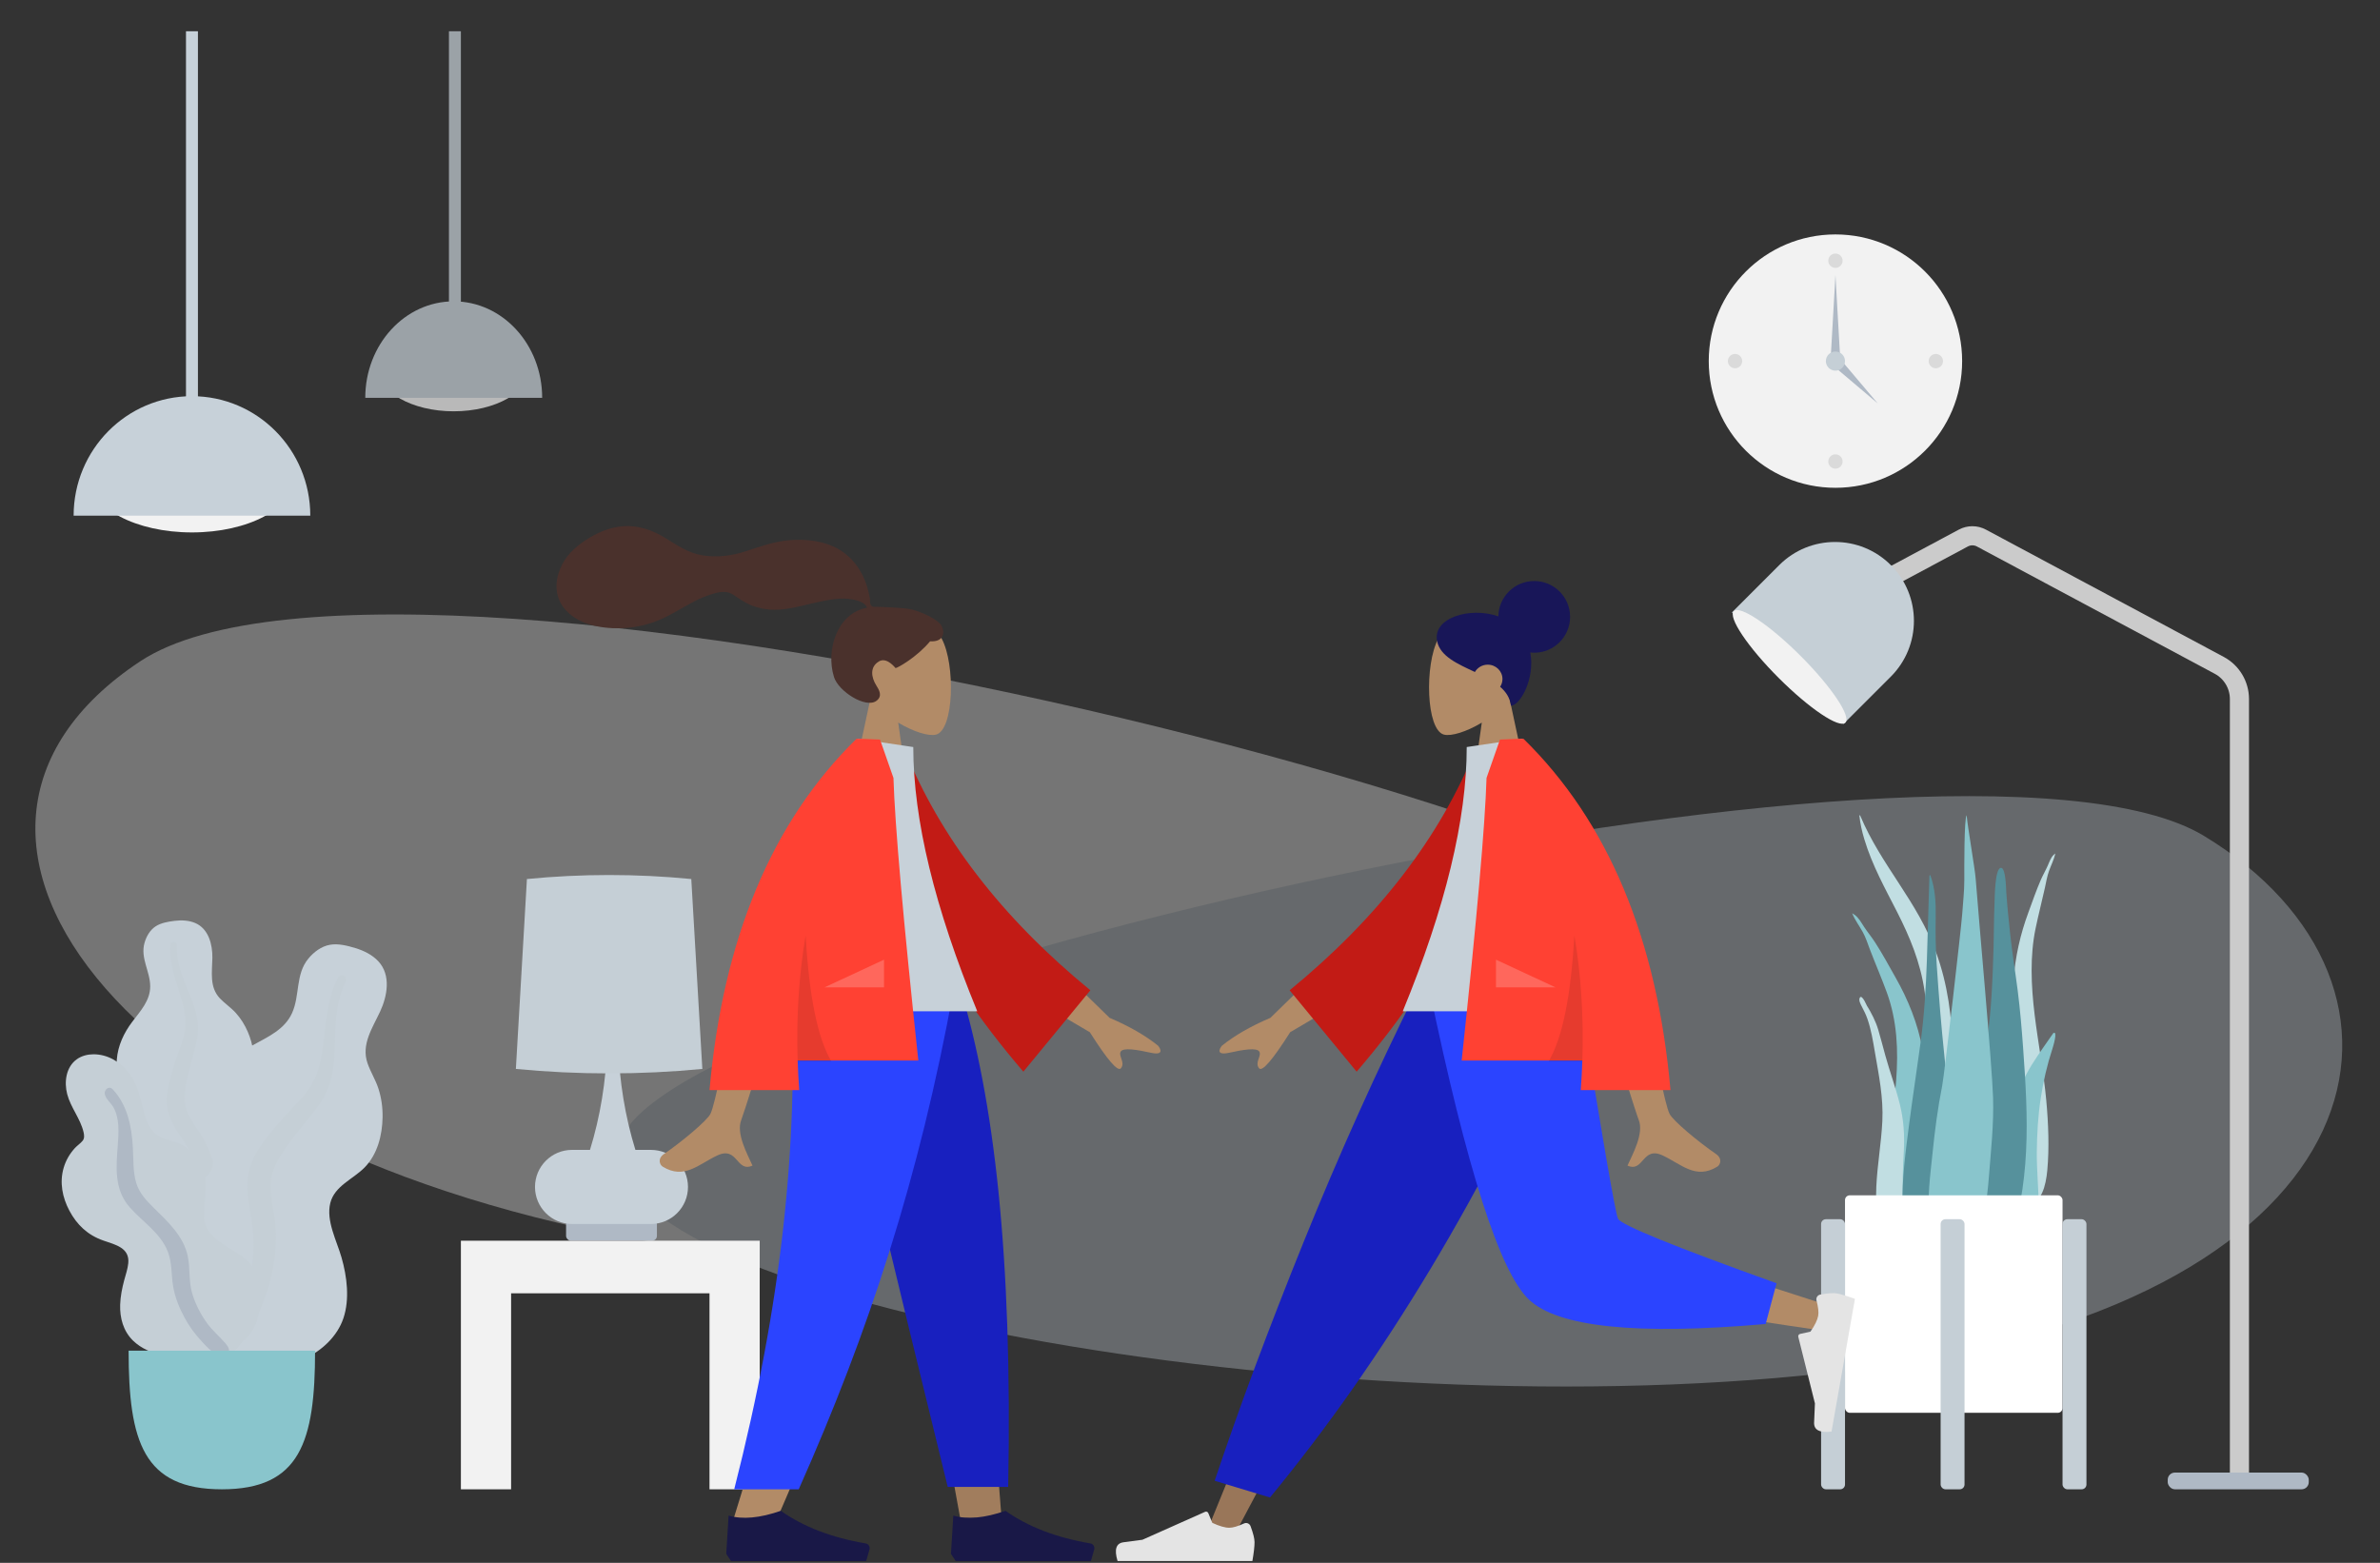 <svg viewBox="26.2 -13.077 995.6 653.846" xmlns="http://www.w3.org/2000/svg" xmlns:blush="http://design.blush" overflow="visible" xmlns:xlink="http://www.w3.org/1999/xlink" width="995.6px" height="653.846px"><rect x="26.2" y="-13.077" width="995.6" height="653.846" fill="#333333" stroke="none"/><g id="Master/Scene/2 Characters" stroke="none" stroke-width="1" fill="none" fill-rule="evenodd" blush:viewBox="20.960000000000036 9.444444444444457 1032.2799999999997 634.8765432098766" blush:i="0"><g id="Background" blush:width="1053" blush:height="680" blush:component="Background" blush:i="0.0" blush:value="Home" transform="scale(1 1)" blush:viewBox="36.85500000000002 -4.736842105263179 974.0250000000003 615.7894736842105"><g id="Background/Home" stroke="none" stroke-width="1" fill="none" fill-rule="evenodd" blush:viewBox="36.85500000000002 -4.736842105263179 974.0250000000003 615.7894736842105" blush:i="0.0.0"><g id="Clock" transform="translate(741, 85)" blush:i="0.0.0.0"><circle id="Clock-Frame" fill="#F2F2F2" cx="53" cy="53" r="53" blush:i="0.0.0.0.0"/><circle id="Time" fill-opacity=".1" fill="#000" cx="53" cy="11" r="3" blush:i="0.0.0.0.1"/><circle id="Time" fill-opacity=".1" fill="#000" cx="11" cy="53" r="3" blush:i="0.0.0.0.2"/><circle id="Time" fill-opacity=".1" fill="#000" cx="95" cy="53" r="3" blush:i="0.0.0.0.3"/><circle id="Time" fill-opacity=".1" fill="#000" cx="53" cy="95" r="3" blush:i="0.0.0.0.4"/><polygon id="Hand" fill="#AFB9C5" points="53 17 55 52 51 52" blush:i="0.0.0.0.5"/><polygon id="Hand" fill="#AFB9C5" transform="translate(62.213, 62.213) rotate(135) translate(-62.213, -62.213)" points="62.213 50.213 64.213 74.213 60.213 74.213" blush:i="0.0.0.0.6"/><circle id="Time" fill="#C5CFD6" cx="53" cy="53" r="4" blush:i="0.0.0.0.7"/></g><g id="Background-Shape-2" opacity=".346" transform="translate(41, 244)" blush:i="0.0.0.1"><path d="M0.332,172.385 C11.41,95.336 605.808,-53.376 716.156,19.603 C826.504,92.582 720.418,229.545 489.169,264.617 C257.921,299.69 -10.747,249.434 0.332,172.385 Z" id="Background-Shape" fill="#F2F2F2" transform="translate(380, 138) scale(-1, 1) translate(-380, -138)" blush:i="0.0.0.1.0"/><path d="M244.24,222.448 C254.5,156.992 805.005,30.655 907.204,92.654 C1009.403,154.652 983.535,285.059 769.363,314.854 C555.191,344.65 233.98,287.904 244.24,222.448 Z" id="Background-Shape" fill="#C7D1D9" blush:i="0.0.0.1.1"/></g><g id="Hanging-Lamp" transform="translate(57, 0)" blush:i="0.0.0.2"><g id="Light" transform="translate(0, 152.673)" blush:i="0.0.0.2.0"><ellipse id="Hanging-Lamp-Light" fill="#F2F2F2" cx="49.5" cy="34.5" rx="42.5" ry="22.5" blush:i="0.0.0.2.0.0"/><path d="M99,50 C99,22.386 76.838,0 49.5,0 C22.162,0 -7.10542736e-15,22.386 -7.10542736e-15,50" id="Hanging-Lamp" fill="#C7D1D9" blush:i="0.0.0.2.0.1"/></g><rect id="Wire" fill="#C7D1D9" x="47" y="0" width="5" height="160" blush:i="0.0.0.2.1"/></g><g id="Hanging-Lamp" opacity=".7" transform="translate(179, 0)" blush:i="0.0.0.3"><g id="Light" transform="translate(0, 113)" blush:i="0.0.0.3.0"><ellipse id="Hanging-Lamp-Light" fill="#F2F2F2" cx="37" cy="27.842" rx="31.768" ry="18.158" blush:i="0.0.0.3.0.0"/><path d="M74,40.351 C74,18.066 57.435,0 37,0 C16.565,0 -7.10542736e-15,18.066 -7.10542736e-15,40.351" id="Hanging-Lamp" fill="#C7D1D9" blush:i="0.0.0.3.0.1"/></g><rect id="Wire" fill="#C7D1D9" x="35" y="0" width="5" height="136" blush:i="0.0.0.3.1"/></g><g id="Lamp" transform="translate(746, 198)" blush:i="0.0.0.4"><path d="M60,36.236 L101.504,14.021 C103.862,12.758 106.696,12.758 109.054,14.021 L208.55,67.276 C213.753,70.061 217,75.482 217,81.383 L217,406 L217,406" id="Body" stroke="#CBCBCB" stroke-width="8" blush:i="0.0.0.4.0"/><rect id="Lamp-Base" fill="#AFB9C5" x="187" y="405" width="59" height="7" rx="3" blush:i="0.0.0.4.1"/><g id="Lamp-Top" transform="translate(48.083, 49.083) rotate(45) translate(-48.083, -49.083) translate(14.583, 14.583)" blush:i="0.0.0.4.2"><path d="M33.03,1.384 C51.256,1.384 66.03,16.159 66.03,34.384 L66.03,62.384 L66.03,62.384 L0.03,62.384 L0.03,34.384 C0.03,16.159 14.805,1.384 33.03,1.384 Z" id="Lamp" fill="#C5CFD6" blush:i="0.0.0.4.2.0"/><ellipse id="Lamp" fill="#F2F2F2" cx="33.209" cy="61.445" rx="33" ry="6.5" blush:i="0.0.0.4.2.1"/></g></g><g id="Big-Leaf-Plant" transform="translate(52, 371)" blush:i="0.0.0.5"><g id="Big-Ass-Leaf" transform="translate(22, 0)" blush:i="0.0.0.5.0"><path d="M25.258,1.173 C28.123,0.823 31.18,0.947 33.844,2.077 C39.509,4.482 41.119,11.174 41.041,16.614 C40.957,22.468 39.714,28.863 44.165,33.58 C46.211,35.748 48.756,37.408 50.765,39.617 C52.912,41.977 54.597,44.677 55.844,47.577 C58.134,52.903 59.258,59.167 57.164,64.754 C55.32,69.674 50.681,74.114 51.683,79.708 C52.729,85.543 58.612,90.004 62.29,94.351 C66.453,99.269 70.286,105.556 70.916,112.006 C71.519,118.188 68.828,124.44 64.699,129.113 C56.448,138.451 44.045,143.028 31.54,143 C26.23,142.988 20.219,142.748 15.637,139.895 C14.22,139.013 13.473,138.023 12.631,136.648 C11.877,135.414 10.88,134.612 9.725,133.739 C7.19,131.822 5.359,129.239 4.19,126.347 C-0.348,115.114 3.279,101.218 9.631,91.243 C11.136,88.88 12.369,86.605 11.637,83.789 C10.874,80.848 8.999,78.196 7.34,75.669 C5.701,73.17 3.83,70.787 2.549,68.087 C1.207,65.257 0.829,62.294 1.066,59.198 C1.512,53.381 4.023,48.013 7.578,43.336 C11.002,38.83 15.022,34.518 15.031,28.615 C15.041,22.357 10.858,16.791 12.64,10.429 C13.378,7.795 14.86,5.092 17.249,3.513 C19.539,1.998 22.564,1.502 25.258,1.173 Z" id="leaf" fill="#C7D1D9" blush:i="0.0.0.5.0.0"/><path d="M23.386,11.176 C23.44,10.336 24.437,9.832 25.222,10.051 C26.254,10.34 26.235,11.305 26.207,12.165 C26.124,14.808 26.506,17.377 27.142,19.942 C28.462,25.274 30.903,30.186 32.836,35.308 C34.768,40.425 35.675,45.709 34.542,51.124 C33.473,56.23 31.795,61.203 30.701,66.315 C29.738,70.821 28.712,75.573 30.18,80.067 C31.592,84.393 34.714,87.916 36.962,91.825 C41.617,99.918 43.681,108.896 43.957,118.135 C44.085,122.425 43.97,126.755 42.975,130.963 C42.402,133.386 41.632,136.66 39.556,138.333 C38.599,139.105 36.961,139.371 36.155,138.229 C35.399,137.158 36.062,135.499 36.303,134.357 C37.343,129.413 37.552,124.361 37.303,119.342 C37.062,114.48 36.487,109.626 34.957,104.982 C33.537,100.673 31.379,96.802 28.84,93.032 C26.252,89.191 23.562,85.341 22.493,80.789 C21.406,76.166 22.289,71.462 23.469,66.927 C24.717,62.131 26.352,57.472 28.042,52.805 C29.689,48.258 30.272,43.955 29.363,39.196 C27.567,29.794 22.76,20.968 23.386,11.176 Z" id="middle-thing" fill="#C5CFD6" blush:i="0.0.0.5.0.1"/></g><g id="Big-Ass-Leaf" transform="translate(32, 11)" blush:i="0.0.0.5.1"><path d="M90.892,1.582 C94.437,2.659 97.958,4.395 100.485,7.118 C105.858,12.909 104.209,21.661 101.243,28.053 C98.05,34.933 93.212,41.849 95.94,49.743 C97.193,53.372 99.301,56.659 100.49,60.316 C101.761,64.224 102.309,68.294 102.239,72.372 C102.11,79.862 100.118,87.855 94.708,93.373 C89.945,98.232 82.158,101.07 80.377,108.206 C78.518,115.651 83.061,123.988 85.078,131.041 C87.36,139.024 88.533,148.453 85.862,156.409 C83.303,164.034 76.842,170.028 69.528,173.406 C54.915,180.156 37.949,179.117 23.296,172.578 C17.075,169.801 10.151,166.391 6.285,160.633 C5.09,158.853 4.736,157.294 4.476,155.23 C4.243,153.378 3.497,151.911 2.605,150.278 C0.644,146.692 -0.138,142.684 0.02,138.656 C0.634,123.011 12.234,108.464 24.956,99.972 C27.971,97.96 30.618,95.912 31.249,92.2 C31.909,88.325 31.111,84.213 30.501,80.361 C29.899,76.554 28.964,72.763 28.889,68.902 C28.811,64.858 29.933,61.157 31.848,57.619 C35.445,50.972 41.227,45.93 47.87,42.247 C54.267,38.7 61.262,35.692 64.393,28.715 C67.712,21.32 65.747,12.561 71.2,5.964 C73.458,3.233 76.625,0.807 80.262,0.182 C83.749,-0.417 87.558,0.57 90.892,1.582 Z" id="leaf" fill="#C7D1D9" blush:i="0.0.0.5.1.0"/><path d="M83.651,13.811 C84.154,12.844 85.584,12.769 86.387,13.44 C87.443,14.324 86.914,15.456 86.432,16.46 C84.95,19.547 84.052,22.789 83.452,26.159 C82.204,33.166 82.485,40.262 82.063,47.341 C81.642,54.414 79.935,61.147 75.774,66.965 C71.85,72.452 67.283,77.462 63.327,82.943 C59.841,87.773 56.153,92.863 55.516,98.954 C54.901,104.817 56.707,110.626 57.288,116.434 C58.492,128.457 56.204,140.171 51.688,151.257 C49.591,156.405 47.189,161.472 43.821,165.933 C41.882,168.502 39.267,171.977 35.963,172.869 C34.44,173.281 32.385,172.739 32.042,170.964 C31.718,169.298 33.363,167.682 34.242,166.455 C38.047,161.146 40.938,155.273 43.275,149.198 C45.54,143.314 47.41,137.265 48.053,130.963 C48.649,125.116 48.153,119.401 47.158,113.606 C46.144,107.701 45.015,101.731 46.149,95.781 C47.3,89.736 50.795,84.628 54.55,79.876 C58.521,74.85 62.873,70.19 67.293,65.549 C71.6,61.027 74.536,56.238 75.966,50.126 C78.79,38.049 77.791,25.078 83.651,13.811 Z" id="middle-thing" fill="#C5CFD6" blush:i="0.0.0.5.1.1"/></g><g id="Big-Ass-Leaf" transform="translate(0, 57)" blush:i="0.0.0.5.2"><path d="M13.306,-1.56319402e-13 C19.2,-1.56319402e-13 24.382,3.124 27.953,7.558 C32.133,12.748 32.977,19.086 34.675,25.272 C35.519,28.35 36.972,31.406 39.517,33.498 C41.833,35.4 44.772,35.78 47.544,36.71 C53.082,38.567 57.555,43.041 59.321,48.499 C61.476,55.158 59.193,61.873 59.586,68.622 C59.947,74.819 66.058,78.685 70.974,81.656 C75.821,84.586 80.189,87.328 81.649,93.035 C83.197,99.088 83.716,105.844 81.572,111.823 C78.002,121.779 67.552,126.163 57.456,126.842 C48.293,127.459 36.772,126.491 29.891,119.84 C25.773,115.86 24.282,110.293 24.467,104.755 C24.582,101.311 25.264,97.899 26.146,94.571 C26.771,92.213 27.616,89.864 27.856,87.427 C28.496,80.942 22.503,79.697 17.401,77.916 C10.918,75.654 6.38,71.38 3.224,65.425 C0.285,59.881 -0.948,53.658 0.814,47.554 C1.714,44.437 3.346,41.61 5.559,39.205 C6.533,38.146 7.907,37.263 8.786,36.151 C9.607,35.112 9.428,33.766 9.145,32.55 C7.837,26.931 3.762,22.278 2.305,16.668 C0.989,11.605 1.767,5.304 6.395,2.038 C8.395,0.627 10.862,0.016 13.306,-1.56319402e-13 Z" id="leaf" fill="#C5CFD6" blush:i="0.0.0.5.2.0"/><path d="M21.338,14.641 C27.585,21.296 29.283,30.325 29.781,39.076 C30.061,43.983 29.77,49.159 31.212,53.919 C32.445,57.993 35.337,61.107 38.318,64.051 C44.319,69.975 51.011,75.999 52.766,84.574 C53.796,89.606 53.101,94.804 54.524,99.78 C55.817,104.304 58.096,108.748 60.867,112.568 C63.098,115.645 66.004,118 68.443,120.867 C69.187,121.743 70.253,123.031 69.946,124.267 C69.586,125.714 67.743,126.172 66.435,125.945 C63.386,125.415 60.819,122.503 58.825,120.386 C55.91,117.291 53.432,113.962 51.419,110.227 C49.183,106.08 47.383,101.679 46.614,97.026 C45.816,92.199 46.213,87.168 44.391,82.535 C41.324,74.74 33.886,70.14 28.508,64.064 C21.808,56.494 22.807,47.072 23.493,37.759 C23.87,32.641 24.245,26.862 21.659,22.189 C20.672,20.406 18.471,18.743 18.047,16.715 C17.658,14.858 19.78,12.981 21.338,14.641 Z" id="middle-thing" fill="#AFB9C5" blush:i="0.0.0.5.2.1"/></g><path d="M28,181 C28,219.058 34.211,239 67,239 C99.789,239 106,219.058 106,181 L28,181 Z" id="Base" fill="#89C5CC" blush:i="0.0.0.5.3"/></g><g id="Table" transform="translate(219, 353)" blush:i="0.0.0.6"><g id="Lamp" transform="translate(23, 0)" blush:i="0.0.0.6.0"><rect id="Lamp-Base" fill="#AFB9C5" x="21" y="144" width="38" height="9" rx="2" blush:i="0.0.0.6.0.0"/><path d="M38.217,71 L42.783,71 C43.301,86.419 45.707,101.085 50,115 L56.5,115 C65.06,115 72,121.94 72,130.5 C72,139.06 65.06,146 56.5,146 L23.5,146 C14.94,146 8,139.06 8,130.5 C8,121.94 14.94,115 23.5,115 L31,115 C35.293,101.085 37.699,86.419 38.217,71 Z" id="Lamp-Body" fill="#C7D1D9" blush:i="0.0.0.6.0.1"/><path d="M4.622,1.679 C16.081,0.56 27.541,0 39,0 C50.459,0 61.919,0.56 73.378,1.679 L78,81.133 C65,82.378 52,83 39,83 C26,83 13,82.378 0,81.133 L4.622,1.679 Z" id="Shade" fill="#C5CFD6" blush:i="0.0.0.6.0.2"/></g><path d="M125,257 L104,257 L104,175 L21,175 L21,257 L0,257 L0,153 L125,153 L125,257 Z" fill="#F2F2F2" blush:i="0.0.0.6.1"/></g><g id="Plant" transform="translate(788, 328)" blush:i="0.0.0.7"><g id="Succulents" transform="translate(13, 0)" blush:i="0.0.0.7.0"><path d="M3.381,0.208 C12.214,21.197 27.229,35.781 35.182,57.605 C39.898,70.547 41.864,84.62 41.983,99.032 C42.048,106.86 41.911,114.694 41.875,122.522 C41.839,130.156 41.632,137.741 40.984,145.327 C40.332,152.952 39.603,160.487 39.282,168.159 C39.031,174.137 38.917,181.091 36.891,186.544 C35.279,190.881 31.183,191.516 30.097,186.256 C29.493,183.333 29.569,180.068 29.636,177.063 C29.721,173.208 29.945,169.359 30.06,165.504 C30.519,150.036 29.923,134.566 30.235,119.092 C30.539,103.973 32.482,88.871 30.332,73.853 C28.556,61.452 24.046,50.802 18.862,40.593 C13.874,30.771 8.445,21.187 5.075,10.014 C4.107,6.806 3.359,3.481 3,0.03 C3.157,-0.043 3.284,0.016 3.381,0.208 Z" id="Thi-Succs!" fill="#C1DEE2" blush:i="0.0.0.7.0.0"/><path d="M0.974,41.617 C2.723,42.88 3.7,44.728 4.882,46.551 C6.352,48.817 8.081,50.863 9.551,53.131 C12.615,57.86 15.308,62.879 18.102,67.799 C23.406,77.137 27.433,87.091 29.427,97.895 C31.495,109.092 32.052,120.648 32.919,132.012 C33.839,144.056 34.765,156.188 34.887,168.279 C34.942,173.696 35.235,179.446 34.584,184.825 C34.179,188.173 32.668,191.027 29.261,191 C22.025,190.942 18.627,182.927 17.208,176.354 C15.119,166.674 14.702,156.393 15.033,146.494 C15.432,134.558 17.504,122.802 18.4,110.912 C19.35,98.325 18.814,85.96 14.486,74.109 C12.3,68.12 9.763,62.274 7.484,56.325 C6.514,53.792 5.719,51.19 4.409,48.831 C2.951,46.208 1.142,43.826 -3.0475622e-14,41 C0.324,41.206 0.649,41.411 0.974,41.617 Z" id="Thi-Succs!" fill="#89C5CC" blush:i="0.0.0.7.0.1"/><path d="M84.334,16.518 C84.556,16.345 84.778,16.173 85,16 C84.361,18.693 83.207,20.88 82.324,23.341 C81.531,25.554 81.129,28.058 80.595,30.477 C79.34,36.158 77.89,41.711 76.706,47.44 C74.36,58.777 74.804,70.99 76.342,83.568 C77.795,95.45 80.092,107.313 81.187,119.192 C82.095,129.043 82.485,139.202 81.619,148.601 C81.031,154.984 79.103,162.606 73.848,161.962 C71.374,161.659 70.084,158.681 69.564,155.32 C68.729,149.922 68.554,144.246 68.229,138.878 C67.502,126.896 67.358,114.951 67.214,103.092 C67.078,91.904 66.705,80.494 67.452,69.587 C68.173,59.063 70.428,49.58 73.653,40.83 C75.351,36.22 76.97,31.502 78.878,27.108 C79.793,25.001 80.911,23.139 81.827,21.033 C82.563,19.339 83.148,17.601 84.334,16.518 Z" id="Thi-Succs!" fill="#C1DEE2" blush:i="0.0.0.7.0.2"/><path d="M3.209,76.302 C4.166,74.695 6.272,79.993 6.593,80.66 C6.457,80.328 6.321,79.997 6.184,79.667 C8.083,82.825 9.821,86.113 10.901,89.734 C11.97,93.319 12.888,96.977 13.891,100.587 C15.774,107.361 18.202,113.943 19.907,120.778 C21.569,127.438 21.988,133.986 21.585,140.875 C21.167,148.035 20.911,155.306 21.399,162.462 C21.632,165.88 22.743,169.064 23.504,172.354 C24.266,175.648 24.866,178.986 25.767,182.239 C25.974,181.815 26,183.232 26,183.339 C25.994,184.152 25.881,184.833 25.619,185.604 C24.948,187.586 23.691,189.269 21.778,189.816 C18.322,190.803 15.112,187.659 13.998,184.339 C12.399,179.575 11.517,174.311 10.755,169.304 C10.057,164.713 9.891,160.094 10.099,155.44 C10.508,146.261 12.169,137.202 12.618,128.026 C13.107,118.036 11.128,108.649 9.471,98.925 C8.673,94.239 7.91,89.598 6.356,85.134 C5.727,83.326 4.907,81.731 4.048,80.061 C3.558,79.112 2.569,77.418 3.209,76.302 Z" id="Thi-Succs!" fill="#C1DEE2" blush:i="0.0.0.7.0.3"/><path d="M31.252,60.697 C30.856,72.142 30.172,83.5 28.646,94.824 C27.089,106.38 25.3,117.897 23.802,129.463 C22.343,140.722 20.815,152.168 21.018,163.584 C21.168,171.993 19.774,186.219 29.113,190.369 C38.572,194.572 40.601,176.623 41.222,170.699 C42.412,159.333 42.027,147.847 41.449,136.419 C40.856,124.689 39.866,113.02 38.64,101.334 C37.277,88.353 36.208,75.314 35.349,62.296 C34.925,55.857 34.82,49.429 34.937,42.988 C35.048,36.911 34.817,30.77 32.656,25 C32.543,25.082 32.431,25.164 32.318,25.246" id="Thi-Succs!" fill="#56919C" blush:i="0.0.0.7.0.4"/><path d="M80.083,96.955 C78.382,99.433 76.667,101.887 75.061,104.512 C72.186,109.209 69.587,114.432 68.805,121.147 C67.169,135.2 68.481,150.379 68.798,164.863 C68.863,167.822 68.489,170.693 69.655,173.51 C70.713,176.064 72.691,178.01 74.576,178 C78.611,177.977 77.995,168.095 78.002,163.746 C78.014,156.123 77.159,148.422 77.233,140.806 C77.306,133.26 77.765,125.694 78.859,118.528 C79.967,111.275 81.589,104.309 83.729,97.81 C84.026,96.908 86.158,89.937 84.144,91.139" id="Thi-Succs!" fill="#89C5CC" blush:i="0.0.0.7.0.5"/><path d="M62.262,22 C59.609,22 59.625,35.226 59.546,36.925 C59.257,43.055 59.325,49.188 59.143,55.319 C58.744,68.701 58.254,82.2 56.243,95.426 C55.161,102.547 53.907,109.636 52.557,116.702 C51.204,123.789 49.387,130.867 48.497,138.044 C47.642,144.943 48.125,151.977 48.242,158.91 C48.359,165.885 48.57,172.874 49.484,179.788 C49.709,181.494 49.974,183.195 50.257,184.891 C50.492,186.305 50.355,188.058 50.754,189.401 C51.393,191.552 54.133,192.256 55.978,191.92 C60.97,191.009 64.159,184.74 65.865,180.16 C68.043,174.311 69.199,167.967 70.339,161.804 C71.631,154.821 72.388,147.732 72.743,140.623 C73.466,126.175 72.539,111.712 71.504,97.31 C70.928,89.301 70.263,81.327 69.246,73.367 C68.232,65.441 66.932,57.55 66.086,49.601 C65.471,43.825 64.865,38.04 64.467,32.241 C64.371,30.859 64.291,22 62.262,22" id="Thi-Succs!" fill="#56919C" blush:i="0.0.0.7.0.6"/><path d="M58.941,118.139 C58.508,104.253 52.927,43.259 51.657,26.467 C51.339,22.264 48.282,4.765 47.885,-1.2490009e-14 C46.81,1.347 46.901,22.309 46.913,27.126 C46.926,31.891 46.335,36.576 46.031,41.315 C45.721,46.151 38.572,108.601 37.645,113.247 C35.799,122.491 34.564,131.976 33.611,141.428 C32.683,150.639 31.24,160.358 32.482,169.618 C32.767,171.75 33.219,173.848 33.955,175.806 C34.749,177.922 35.294,179.879 35.932,182.093 C36.958,185.659 38.815,188.789 41.668,190.262 C47.517,193.281 50.658,186.447 52.251,180.497 C54.793,170.995 56.426,161.338 57.191,151.359 C58.037,140.318 59.287,129.255 58.941,118.139" id="Thi-Succs!" fill="#89C5CC" blush:i="0.0.0.7.0.7"/></g><g id="Planter" transform="translate(0, 159)" blush:i="0.0.0.7.1"><rect id="Vase" fill="#FFF" x="10" y="0" width="91" height="91" rx="2" blush:i="0.0.0.7.1.0"/><rect id="Leg" fill="#C5CFD6" x="0" y="10" width="10" height="113" rx="2" blush:i="0.0.0.7.1.1"/><rect id="Leg" fill="#C5CFD6" x="50" y="10" width="10" height="113" rx="2" blush:i="0.0.0.7.1.2"/><rect id="Leg" fill="#C5CFD6" x="101" y="10" width="10" height="113" rx="2" blush:i="0.0.0.7.1.3"/></g></g></g></g><g transform="translate(652, 427) scale(-1, 1) translate(-652, -427) translate(502, 214) scale(1 1)" blush:has-customizable-colors="true" blush:width="300" blush:height="426" id="Master/Pose/Standing" blush:component="Master/Pose/Standing" blush:i="0.1" blush:value="Standing" blush:viewBox="-1.2784090909090935 12.779999999999973 311.0795454545455 413.2199999999999"><g id="Master/Pose/Standing" stroke="none" stroke-width="1" fill="none" fill-rule="evenodd" blush:has-customizable-colors="true" blush:viewBox="-1.2784090909090935 12.779999999999973 311.0795454545455 413.2199999999999" blush:i="0.1.0"><g id="Head/Front" transform="translate(82, 0) scale(1 1)" blush:width="136" blush:height="104" blush:component="Head/Front" blush:i="0.1.0.0" blush:value="Top" blush:viewBox="36.72 15.92670157068062 59.839999999999975 88.48167539267016"><g id="Head/Front/Top" stroke="none" stroke-width="1" fill="none" fill-rule="evenodd" blush:viewBox="36.72 15.92670157068062 59.839999999999975 88.48167539267016" blush:i="0.1.0.0.0"><g id="Head" transform="translate(54, 31)" fill="#b28b67" blush:color="Skin-500" blush:i="0.1.0.0.0.0"><path d="M38.143,9.134 C43.938,19.935 43.25,47.333 35.76,49.263 C32.774,50.033 26.411,48.148 19.936,44.245 L24,73 L0,73 L8.262,34.489 C3.654,29.081 0.536,22.453 1.057,15.025 C2.558,-6.375 32.349,-1.667 38.143,9.134 Z" id="SKIN" blush:i="0.1.0.0.0.0.0"/></g><path d="M52,16 C60.284,16 67,22.716 67,31 L66.997,30.787 C79.054,26.609 94.701,31.49 92.607,41.281 C91.263,47.567 83.981,50.707 76.818,54.068 C75.765,52.237 73.754,51 71.447,51 C68.046,51 65.29,53.686 65.29,57 C65.29,58.194 65.648,59.306 66.264,60.24 C63.855,62.336 62.154,64.859 61.743,68.132 C57.859,68.132 51.582,56.728 53.655,45.909 C53.111,45.969 52.559,46 52,46 C43.716,46 37,39.284 37,31 C37,22.716 43.716,16 52,16 Z" id="Hair" fill="#181658" blush:color="Hair-500" blush:i="0.1.0.0.0.1"/></g></g><g id="Bottom/Standing" transform="translate(0, 187) scale(1 1)" blush:width="300" blush:height="239" blush:component="Bottom/Standing" blush:i="0.1.0.1" blush:value="Jogging" blush:viewBox="0 -0.6005025125627981 308.99999999999994 240.2010050251256"><g id="Bottom/Standing/Jogging" stroke="none" stroke-width="1" fill="none" fill-rule="evenodd" blush:viewBox="0 -0.6005025125627981 308.99999999999994 240.2010050251256" blush:i="0.1.0.1.0"><polygon id="SKIN" fill="#997659" points="130 0 204.306 124.227 260.015 229.25 272.014 229.25 178.674 5.090379e-13" blush:color="Skin-700" blush:i="0.1.0.1.0.0"/><g id="Right" transform="translate(251, 218)" fill="#E4E4E4" blush:i="0.1.0.1.0.1"><path d="M1.678,6.402 C0.559,9.388 0,11.623 0,13.106 C0,14.909 0.3,17.54 0.901,21 C2.993,21 21.794,21 57.303,21 C58.769,16.155 57.923,13.539 54.765,13.152 C51.607,12.766 48.984,12.417 46.895,12.106 L20.68,0.419 C20.176,0.194 19.584,0.421 19.359,0.925 C19.356,0.934 19.352,0.942 19.348,0.951 L17.663,5.039 L17.663,5.039 C14.74,6.403 12.364,7.085 10.537,7.085 C9.052,7.085 7.001,6.485 4.384,5.285 L4.384,5.285 C3.38,4.825 2.193,5.266 1.733,6.27 C1.713,6.313 1.695,6.357 1.678,6.402 Z" id="shoe" blush:i="0.1.0.1.0.1.0"/></g><path d="M244.543,212.433 L267.683,205.433 C257.545,175.125 245.119,141.772 230.405,105.374 C215.692,68.977 199.89,33.852 183,2.84217094e-14 L117.644,2.84217094e-14 C136.422,42.821 156.329,81.729 177.366,116.725 C198.402,151.721 220.795,183.624 244.543,212.433 Z" id="Pant" fill="#1820bf" blush:color="Bottom-700" blush:i="0.1.0.1.0.2"/><path d="M125.117,2.84217094e-14 C118.103,43.654 104.577,99.427 103.301,101.149 C102.45,102.296 71.813,112.562 11.39,131.947 L13.982,142.528 C86.036,132.132 124.002,124.066 127.881,118.331 C133.699,109.728 162.748,41.763 174,2.84217094e-14 L125.117,2.84217094e-14 Z" id="SKIN" fill="#b28b67" blush:color="Skin-500" blush:i="0.1.0.1.0.3"/><path d="M32.63,122.8 L37.195,139.842 C91.087,144.569 124.108,141.153 136.258,129.596 C148.407,118.039 162.255,74.84 177.799,-1.13686838e-13 L115.478,-1.13686838e-13 C105.63,61.284 100.124,93.212 98.96,95.785 C97.797,98.357 75.687,107.363 32.63,122.8 Z" id="Pant" fill="#2b44ff" blush:color="Bottom-500" blush:i="0.1.0.1.0.4"/><g id="Left" transform="translate(15.058, 155.157) rotate(80) translate(-15.058, -155.157) translate(-13.942, 144.657)" fill="#E4E4E4" blush:i="0.1.0.1.0.5"><path d="M1.678,6.402 C0.559,9.388 0,11.623 0,13.106 C0,14.909 0.3,17.54 0.901,21 C2.993,21 21.794,21 57.303,21 C58.769,16.155 57.923,13.539 54.765,13.152 C51.607,12.766 48.984,12.417 46.895,12.106 L20.68,0.419 C20.176,0.194 19.584,0.421 19.359,0.925 C19.356,0.934 19.352,0.942 19.348,0.951 L17.663,5.039 L17.663,5.039 C14.74,6.403 12.364,7.085 10.537,7.085 C9.052,7.085 7.001,6.485 4.384,5.285 L4.384,5.285 C3.38,4.825 2.193,5.266 1.733,6.27 C1.713,6.313 1.695,6.357 1.678,6.402 Z" id="shoe" blush:i="0.1.0.1.0.5.0"/></g></g></g><g id="Body" transform="translate(22, 82) scale(1 1)" blush:width="256" blush:height="187" blush:component="Body" blush:i="0.1.0.2" blush:value="Jacket" blush:viewBox="33.27999999999997 -0.6404109589041127 211.20000000000005 181.8767123287671"><g id="Body/Jacket" stroke="none" stroke-width="1" fill="none" fill-rule="evenodd" blush:viewBox="33.27999999999997 -0.6404109589041127 211.20000000000005 181.8767123287671" blush:i="0.1.0.2.0"><path d="M68.308,93.02 L89.205,93.102 C76.302,134.756 69.336,156.857 68.308,159.406 C65.994,165.14 70.891,173.874 72.985,178.567 C66.165,181.619 66.891,170.317 58.288,174.319 C50.435,177.973 44.462,184.592 35.389,178.994 C34.274,178.306 33.051,175.715 36.005,173.69 C43.362,168.645 53.965,159.815 55.398,156.908 C57.352,152.945 61.655,131.649 68.308,93.02 L68.308,93.02 Z M194.044,89.123 L222.372,116.758 C230.615,120.273 237.368,124.156 242.633,128.404 C243.817,129.832 245.105,132.568 239.535,131.344 C233.965,130.119 228.051,129.082 227.004,130.894 C225.957,132.705 229.042,135.481 227.107,137.852 C225.817,139.432 221.479,134.405 214.093,122.77 L184.636,105.402 L194.044,89.123 Z" id="SKIN" fill="#b28b67" blush:color="Skin-500" blush:i="0.1.0.2.0.0"/><path d="M122.019,9.232 L130.504,7.001 C148.576,42.752 177.415,74.15 217.019,101.195 L192.062,137.565 C151.339,97.686 124.671,55.199 122.019,9.232 Z" id="Coat-Back" fill="#c21b15" transform="translate(169.519, 72.283) rotate(5) translate(-169.519, -72.283)" blush:color="Top-700" blush:i="0.1.0.2.0.1"/><path d="M90,114 L167,114 C149.161,70.625 140.241,33.779 140.241,3.461 L117.014,0 C98.76,29.358 93.605,65.505 90,114 Z" id="Shirt" fill="#C7D1D9" blush:i="0.1.0.2.0.2"/><path d="M118.048,-4.26325641e-14 C119.862,0.062 122.625,0.175 126.338,0.338 L126.338,0.338 L131.95,16.377 C132.544,35.932 136.011,75.342 142.351,134.606 L142.351,134.606 L91.876,134.606 C92.008,138.699 92.227,142.83 92.531,147 L92.531,147 L55,147 C60.614,83.664 81.115,34.664 116.504,1.42108547e-14 L116.504,1.42108547e-14 L116.522,0.017 L116.532,-4.26325641e-14 Z" id="Coat-Front" fill="#ff4133" blush:color="Top-500" blush:i="0.1.0.2.0.3"/><path d="M106,135 L91.889,134.999 C91.271,116.643 92.378,99.055 95.21,82.235 C96.647,107.749 100.243,125.337 106,135 Z" id="Shade" fill-opacity=".1" fill="#000" blush:i="0.1.0.2.0.4"/><polygon id="Light" fill-opacity=".2" fill="#FFF" points="103.111 104 128 92.429 128 104" blush:i="0.1.0.2.0.5"/></g></g></g></g><g transform="translate(246, 214) scale(1 1)" blush:has-customizable-colors="true" blush:width="300" blush:height="426" id="Master/Pose/Standing" blush:component="Master/Pose/Standing" blush:i="0.2" blush:value="Standing" blush:viewBox="-1.2784090909090935 12.779999999999973 311.0795454545455 413.2199999999999"><g id="Master/Pose/Standing" stroke="none" stroke-width="1" fill="none" fill-rule="evenodd" blush:has-customizable-colors="true" blush:viewBox="-1.2784090909090935 12.779999999999973 311.0795454545455 413.2199999999999" blush:i="0.2.0"><g id="Head/Front" transform="translate(82, 0) scale(1 1)" blush:width="136" blush:height="104" blush:component="Head/Front" blush:i="0.2.0.0" blush:value="Airy" blush:viewBox="-69.36 -7.214659685863879 165.92 111.62303664921464"><g id="Head/Front/Airy" stroke="none" stroke-width="1" fill="none" fill-rule="evenodd" blush:viewBox="-69.36 -7.214659685863879 165.92 111.62303664921464" blush:i="0.2.0.0.0"><g id="Head" transform="translate(54, 31)" fill="#b28b67" blush:color="Skin-500" blush:i="0.2.0.0.0.0"><path d="M38.143,9.134 C43.938,19.935 43.25,47.333 35.76,49.263 C32.774,50.033 26.411,48.148 19.936,44.245 L24,73 L0,73 L8.262,34.489 C3.654,29.081 0.536,22.453 1.057,15.025 C2.558,-6.375 32.349,-1.667 38.143,9.134 Z" id="SKIN" blush:i="0.2.0.0.0.0.0"/></g><path d="M78.464,27.685 C75.301,27.167 66.784,26.81 65.213,26.81 C64.21,26.81 63.122,27.039 62.527,26.118 C62.041,25.363 62.219,24.087 62.074,23.211 C61.905,22.193 61.665,21.189 61.423,20.187 C60.733,17.337 59.69,14.625 58.231,12.079 C55.493,7.302 51.481,3.56 46.417,1.383 C40.824,-1.021 34.496,-1.572 28.48,-1.084 C22.043,-0.562 16.216,1.563 10.138,3.562 C4.346,5.468 -1.72,6.218 -7.778,5.288 C-13.882,4.35 -18.493,1.042 -23.641,-2.098 C-28.911,-5.312 -34.934,-7.414 -41.165,-6.931 C-46.98,-6.48 -52.341,-4.078 -57.15,-0.871 C-61.649,2.131 -65.362,5.742 -67.458,10.824 C-69.713,16.291 -69.711,22.292 -66.003,27.123 C-60.628,34.127 -50.65,35.938 -42.349,35.758 C-37.547,35.654 -32.832,34.777 -28.299,33.183 C-22.253,31.056 -17.029,27.452 -11.373,24.528 C-8.719,23.156 -5.975,22.029 -3.099,21.217 C-0.309,20.429 2.44,20.067 4.966,21.753 C7.639,23.537 10.034,25.289 13.092,26.405 C16.026,27.476 19.133,28.075 22.258,28.051 C28.339,28.004 34.333,26.109 40.239,24.84 C45.054,23.806 50.207,22.774 55.117,23.769 C57.166,24.184 60.159,25.041 60.899,27.17 C48.444,29.427 43.553,44.83 47.064,56.137 C48.959,62.24 60.35,69.374 64.779,66.166 C67.585,64.133 65.881,61.465 64.779,59.703 C62.668,56.33 61.945,51.997 65.852,49.648 C69.222,47.622 72.765,52.433 72.832,52.427 C73.758,52.354 81.76,47.829 87.274,41.224 C92.713,41.547 93.539,37.96 92.24,35.027 C90.941,32.094 82.834,28.402 78.464,27.685 Z" id="hair" fill="#4a312c" blush:color="Hair-500" blush:i="0.2.0.0.0.1"/></g></g><g id="Bottom/Standing" transform="translate(0, 187) scale(1 1)" blush:width="300" blush:height="239" blush:component="Bottom/Standing" blush:i="0.2.0.1" blush:value="Sweatpants" blush:viewBox="84 -0.6005025125627981 154.49999999999997 240.2010050251256"><g id="Bottom/Standing/Sweatpants" stroke="none" stroke-width="1" fill="none" fill-rule="evenodd" blush:viewBox="84 -0.6005025125627981 154.49999999999997 240.2010050251256" blush:i="0.2.0.1.0"><polygon id="SKIN" fill="#b28b67" points="128 9.9475983e-14 164.631 126.227 181.86 221 199.153 221 181.891 9.9475983e-14" blush:color="Skin-500" blush:i="0.2.0.1.0.0"/><polygon id="Shadow" fill-opacity=".1" fill="#000" points="128 9.9475983e-14 164.631 126.227 181.86 221 199.153 221 181.891 9.9475983e-14" blush:i="0.2.0.1.0.1"/><path d="M111.538,0 C114.094,65.574 113.086,101.34 112.514,107.298 C111.942,113.256 108.694,153.156 86.564,223 L104.55,223 C133.858,155.997 144.089,116.096 147.45,107.298 C150.812,98.5 160.739,62.734 175.233,0 L111.538,0 Z" id="SKIN" fill="#b28b67" blush:color="Skin-500" blush:i="0.2.0.1.0.2"/><path d="M127.214,1.13686838e-13 C136.742,43.435 153.222,112.768 176.653,208 L201.946,208 C203.814,110.254 195.867,45.92 182.105,1.13686838e-13 L127.214,1.13686838e-13 Z" id="Pant" fill="#1820bf" blush:color="Bottom-700" blush:i="0.2.0.1.0.3"/><path d="M111.41,0 C113.913,65.574 107.426,130.177 87.331,209.021 L114.317,209.021 C143.679,143.018 164.723,78.734 179.106,0 L111.41,0 Z" id="Pant" fill="#2b44ff" blush:color="Bottom-500" blush:i="0.2.0.1.0.4"/><g id="Left" transform="translate(84, 218)" fill="#191847" blush:i="0.2.0.1.0.5"><path d="M0,18 L0.992,2 C6.803,3.699 14.081,3.033 22.826,0 C32.229,6.661 44.066,11.209 58.337,13.644 C59.426,13.83 60.158,14.863 59.972,15.952 C59.96,16.023 59.944,16.092 59.925,16.161 L58.553,21 L58.553,21 L22.826,21 L1.985,21 L0,18 Z" id="Shoe" blush:i="0.2.0.1.0.5.0"/></g><g id="Right" transform="translate(178, 218)" fill="#191847" blush:i="0.2.0.1.0.6"><path d="M0,18 L0.992,2 C6.803,3.699 14.081,3.033 22.826,0 C32.229,6.661 44.066,11.209 58.337,13.644 C59.426,13.83 60.158,14.863 59.972,15.952 C59.96,16.023 59.944,16.092 59.925,16.161 L58.553,21 L58.553,21 L22.826,21 L1.985,21 L0,18 Z" id="Shoe" blush:i="0.2.0.1.0.6.0"/></g></g></g><g id="Body" transform="translate(22, 82) scale(1 1)" blush:width="256" blush:height="187" blush:component="Body" blush:i="0.2.0.2" blush:value="Jacket" blush:viewBox="33.27999999999997 -0.6404109589041127 211.20000000000005 181.8767123287671"><g id="Body/Jacket" stroke="none" stroke-width="1" fill="none" fill-rule="evenodd" blush:viewBox="33.27999999999997 -0.6404109589041127 211.20000000000005 181.8767123287671" blush:i="0.2.0.2.0"><path d="M68.308,93.02 L89.205,93.102 C76.302,134.756 69.336,156.857 68.308,159.406 C65.994,165.14 70.891,173.874 72.985,178.567 C66.165,181.619 66.891,170.317 58.288,174.319 C50.435,177.973 44.462,184.592 35.389,178.994 C34.274,178.306 33.051,175.715 36.005,173.69 C43.362,168.645 53.965,159.815 55.398,156.908 C57.352,152.945 61.655,131.649 68.308,93.02 L68.308,93.02 Z M194.044,89.123 L222.372,116.758 C230.615,120.273 237.368,124.156 242.633,128.404 C243.817,129.832 245.105,132.568 239.535,131.344 C233.965,130.119 228.051,129.082 227.004,130.894 C225.957,132.705 229.042,135.481 227.107,137.852 C225.817,139.432 221.479,134.405 214.093,122.77 L184.636,105.402 L194.044,89.123 Z" id="SKIN" fill="#b28b67" blush:color="Skin-500" blush:i="0.2.0.2.0.0"/><path d="M122.019,9.232 L130.504,7.001 C148.576,42.752 177.415,74.15 217.019,101.195 L192.062,137.565 C151.339,97.686 124.671,55.199 122.019,9.232 Z" id="Coat-Back" fill="#c21b15" transform="translate(169.519, 72.283) rotate(5) translate(-169.519, -72.283)" blush:color="Top-700" blush:i="0.2.0.2.0.1"/><path d="M90,114 L167,114 C149.161,70.625 140.241,33.779 140.241,3.461 L117.014,0 C98.76,29.358 93.605,65.505 90,114 Z" id="Shirt" fill="#C7D1D9" blush:i="0.2.0.2.0.2"/><path d="M118.048,-4.26325641e-14 C119.862,0.062 122.625,0.175 126.338,0.338 L126.338,0.338 L131.95,16.377 C132.544,35.932 136.011,75.342 142.351,134.606 L142.351,134.606 L91.876,134.606 C92.008,138.699 92.227,142.83 92.531,147 L92.531,147 L55,147 C60.614,83.664 81.115,34.664 116.504,1.42108547e-14 L116.504,1.42108547e-14 L116.522,0.017 L116.532,-4.26325641e-14 Z" id="Coat-Front" fill="#ff4133" blush:color="Top-500" blush:i="0.2.0.2.0.3"/><path d="M106,135 L91.889,134.999 C91.271,116.643 92.378,99.055 95.21,82.235 C96.647,107.749 100.243,125.337 106,135 Z" id="Shade" fill-opacity=".1" fill="#000" blush:i="0.2.0.2.0.4"/><polygon id="Light" fill-opacity=".2" fill="#FFF" points="103.111 104 128 92.429 128 104" blush:i="0.2.0.2.0.5"/></g></g></g></g></g></svg>